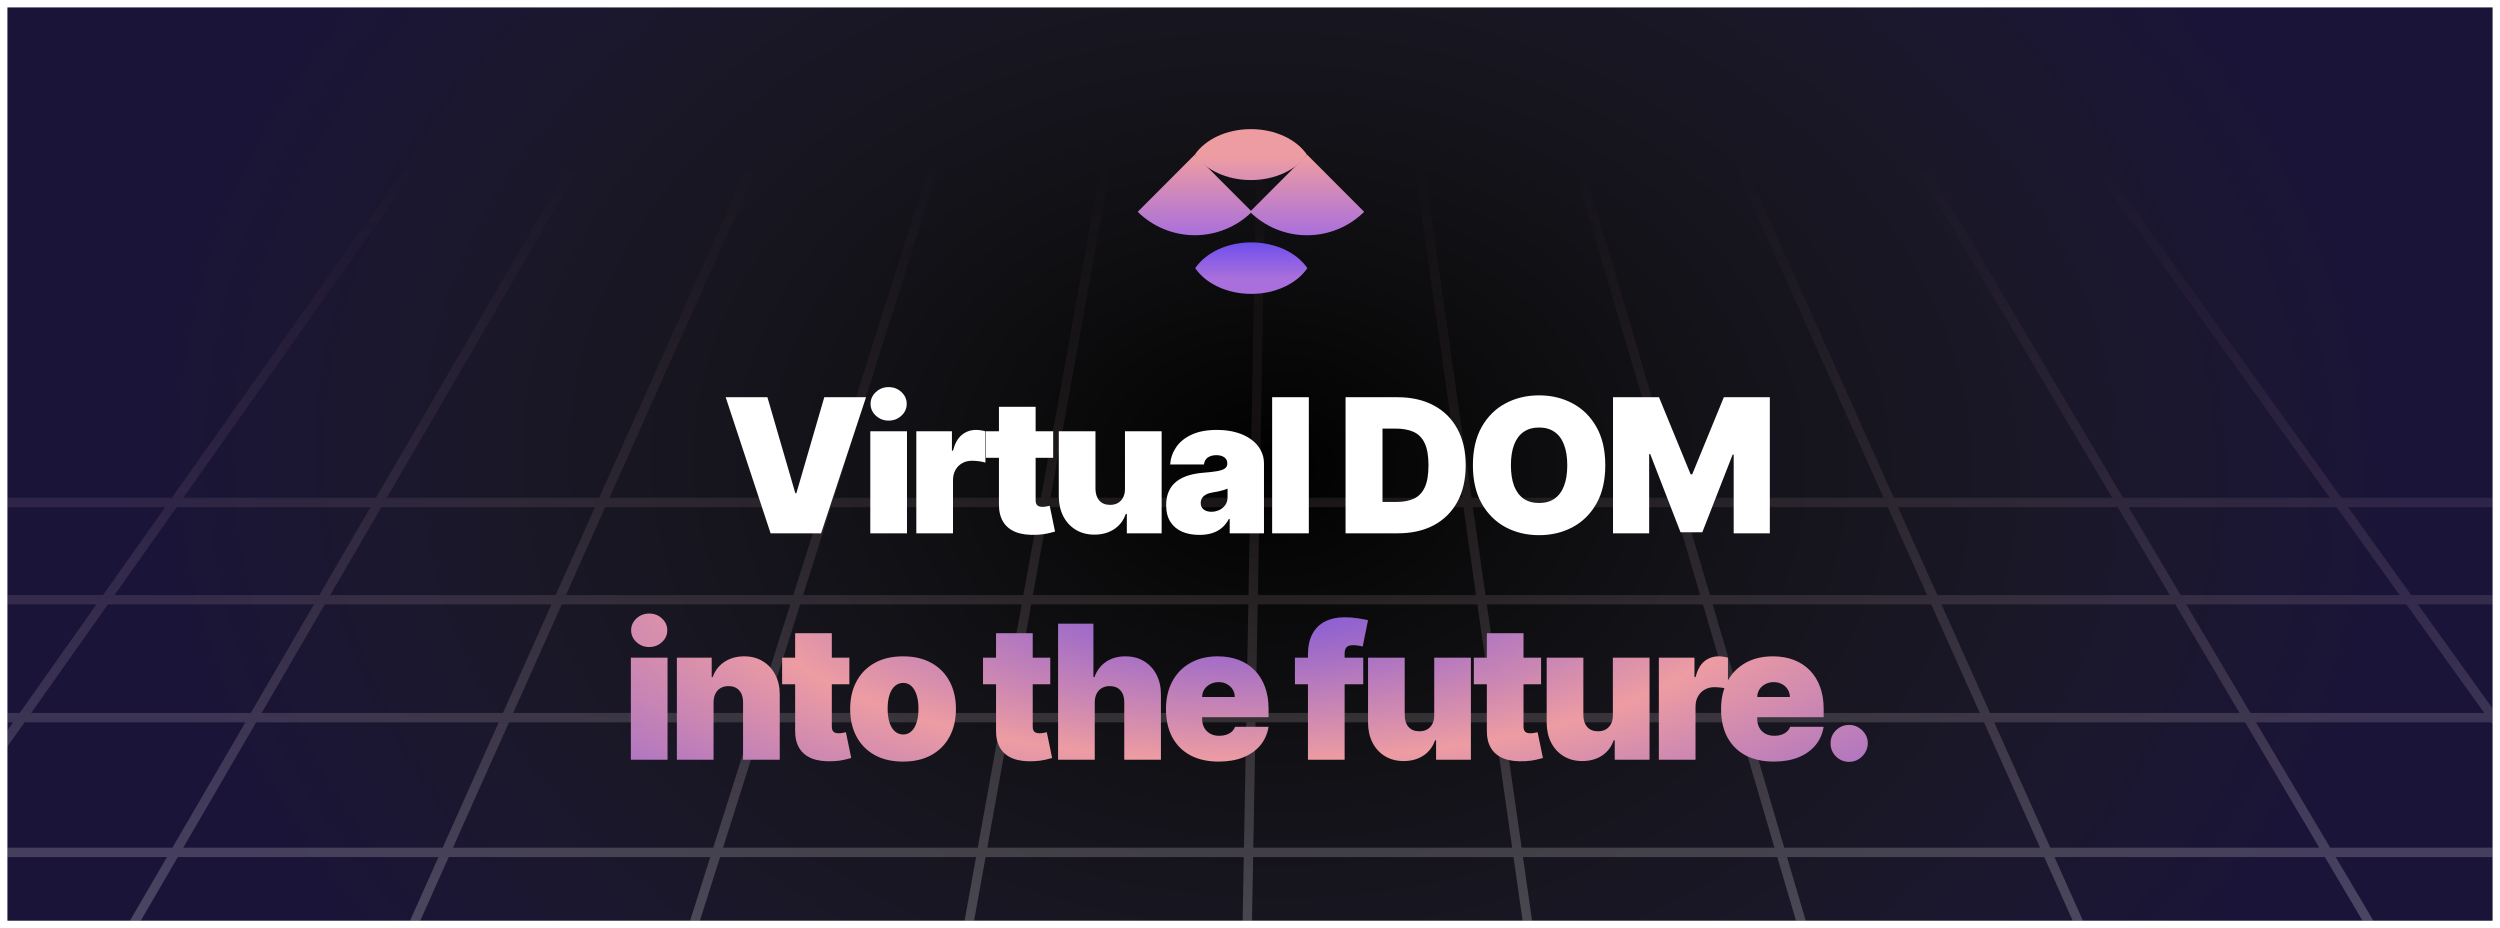 <svg width="1336" height="496" viewBox="0 0 1336 496" fill="none" xmlns="http://www.w3.org/2000/svg">
<g filter="url(#filter0_d_207_49)">
<rect x="4" width="1328" height="488" fill="black"/>
<rect x="4" width="1328" height="488" fill="url(#paint0_radial_207_49)"/>
<path fill-rule="evenodd" clip-rule="evenodd" d="M359.123 0L206.71 262H320.204L437.387 0H442.864L325.681 262H440.418L523.452 0H528.698L445.663 262H556.285L603.595 0H608.676L561.366 262H668.134L672.855 0H677.856L673.135 262H781.347L743.861 0H748.912L786.398 262H893.287L816.213 0H821.424L898.498 262H1006.57L889.396 0H894.873L1012.05 262H1128.75L973.685 0H979.495L1134.56 262H1245.07L1057.06 0H1063.21L1251.22 262H1332V267H1254.81L1288.54 314H1332V319H1292.12L1332 374.568V383.144L1331.18 382H1205.59L1245.24 449H1332V454H1248.2L1268.33 488H1262.52L1242.39 454H1097.91L1113.12 488H1107.64L1092.44 454H954.98L964.982 488H959.77L949.768 454H813.868L818.733 488H813.682L808.817 454H669.676L669.063 488H664.062L664.675 454H526.696L520.557 488H515.476L521.615 454H384.813L374.037 488H368.792L379.568 454H239.806L224.599 488H219.122L234.329 454H95.019L75.24 488H69.456L89.234 454H4V449H92.143L131.119 382H13.121L4 394.902V386.241L6.998 382H4V377H10.532L51.532 319H4V314H55.066L88.291 267H4V262H91.825L277.032 0H283.155L97.948 262H200.926L353.338 0H359.123ZM669.766 449H808.102L798.516 382H670.973L669.766 449ZM665.972 382L664.765 449H527.599L539.697 382H665.972ZM671.063 377H797.8L789.502 319H672.108L671.063 377ZM667.107 319L666.062 377H540.6L551.073 319H667.107ZM672.198 314H788.787L782.062 267H673.045L672.198 314ZM668.044 267L667.197 314H551.976L560.463 267H668.044ZM794.553 319L802.851 377H927.117L910.055 319H794.553ZM803.567 382L813.153 449H948.297L928.588 382H803.567ZM787.113 267L793.837 314H908.584L894.758 267H787.113ZM953.509 449H1090.2L1060.24 382H933.8L953.509 449ZM932.329 377H1058L1032.06 319H915.267L932.329 377ZM913.796 314H1029.83L1008.81 267H899.969L913.796 314ZM1137.52 267H1248.66L1282.38 314H1165.34L1137.52 267ZM1168.3 319H1285.97L1327.59 377H1202.63L1168.3 319ZM1239.43 449L1199.78 382H1065.71L1095.68 449H1239.43ZM1196.82 377L1162.49 319H1037.54L1063.48 377H1196.82ZM1159.53 314L1131.71 267H1014.28L1035.3 314H1159.53ZM522.518 449L534.617 382H407.631L386.397 449H522.518ZM535.519 377L545.993 319H427.598L409.216 377H535.519ZM546.896 314L555.382 267H444.078L429.182 314H546.896ZM323.445 267H438.833L423.937 314H302.423L323.445 267ZM300.187 319H422.353L403.971 377H274.246L300.187 319ZM272.009 382H402.386L381.152 449H242.043L272.009 382ZM317.967 267H203.802L176.461 314H296.946L317.967 267ZM198.017 267H94.414L61.19 314H170.676L198.017 267ZM16.655 377L57.655 319H167.767L134.027 377H16.655ZM139.812 377L173.552 319H294.71L268.768 377H139.812ZM266.532 382L236.565 449H97.927L136.903 382H266.532Z" fill="url(#paint1_linear_207_49)"/>
<g filter="url(#filter1_d_207_49)">
<path d="M410.103 198.273L425.018 249.551H425.586L440.501 198.273H462.802L438.796 271H411.808L387.802 198.273H410.103ZM465.091 271V216.455H484.693V271H465.091ZM474.892 210.773C472.24 210.773 469.968 209.897 468.074 208.145C466.18 206.393 465.233 204.286 465.233 201.824C465.233 199.362 466.18 197.255 468.074 195.503C469.968 193.751 472.24 192.875 474.892 192.875C477.567 192.875 479.84 193.751 481.71 195.503C483.604 197.255 484.551 199.362 484.551 201.824C484.551 204.286 483.604 206.393 481.71 208.145C479.84 209.897 477.567 210.773 474.892 210.773ZM489.681 271V216.455H508.715V226.824H509.283C510.277 222.989 511.852 220.183 514.006 218.408C516.184 216.632 518.729 215.744 521.641 215.744C522.493 215.744 523.334 215.815 524.162 215.957C525.014 216.076 525.831 216.253 526.612 216.49V233.216C525.642 232.884 524.446 232.636 523.026 232.47C521.605 232.304 520.386 232.222 519.368 232.222C517.45 232.222 515.722 232.66 514.183 233.536C512.668 234.388 511.473 235.595 510.597 237.158C509.721 238.696 509.283 240.508 509.283 242.591V271H489.681ZM562.814 216.455V230.659H526.877V216.455H562.814ZM533.837 203.386H553.439V253.457C553.439 254.215 553.57 254.854 553.83 255.375C554.09 255.872 554.493 256.251 555.037 256.511C555.582 256.748 556.28 256.866 557.133 256.866C557.724 256.866 558.411 256.795 559.192 256.653C559.997 256.511 560.589 256.393 560.968 256.298L563.809 270.077C562.933 270.337 561.678 270.657 560.045 271.036C558.435 271.414 556.517 271.663 554.292 271.781C549.794 272.018 546.018 271.556 542.964 270.396C539.91 269.213 537.613 267.354 536.074 264.821C534.536 262.288 533.79 259.116 533.837 255.304V203.386ZM601.183 247.136V216.455H620.785V271H602.177V260.631H601.609C600.425 264.111 598.354 266.833 595.394 268.798C592.435 270.74 588.919 271.71 584.847 271.71C581.036 271.71 577.698 270.834 574.833 269.082C571.992 267.33 569.779 264.916 568.193 261.838C566.63 258.76 565.837 255.233 565.813 251.256V216.455H585.416V247.136C585.439 249.835 586.126 251.954 587.475 253.493C588.848 255.032 590.766 255.801 593.228 255.801C594.862 255.801 596.27 255.458 597.454 254.771C598.661 254.061 599.585 253.067 600.224 251.788C600.887 250.486 601.206 248.936 601.183 247.136ZM640.954 271.852C637.474 271.852 634.396 271.284 631.721 270.148C629.069 268.988 626.986 267.236 625.471 264.892C623.956 262.548 623.198 259.565 623.198 255.943C623.198 252.96 623.707 250.415 624.725 248.308C625.743 246.178 627.163 244.438 628.986 243.088C630.809 241.739 632.928 240.709 635.343 239.999C637.781 239.288 640.409 238.827 643.226 238.614C646.28 238.377 648.731 238.093 650.577 237.761C652.448 237.406 653.797 236.921 654.626 236.305C655.454 235.666 655.868 234.826 655.868 233.784V233.642C655.868 232.222 655.324 231.133 654.235 230.375C653.146 229.617 651.749 229.239 650.045 229.239C648.174 229.239 646.647 229.653 645.464 230.482C644.304 231.286 643.605 232.529 643.368 234.21H625.329C625.565 230.896 626.619 227.842 628.489 225.048C630.383 222.231 633.141 219.982 636.763 218.301C640.385 216.597 644.907 215.744 650.329 215.744C654.235 215.744 657.739 216.206 660.84 217.129C663.941 218.029 666.581 219.295 668.759 220.929C670.937 222.539 672.594 224.433 673.731 226.611C674.891 228.765 675.471 231.109 675.471 233.642V271H657.147V263.33H656.721C655.632 265.366 654.306 267.011 652.743 268.266C651.205 269.52 649.441 270.432 647.452 271C645.487 271.568 643.321 271.852 640.954 271.852ZM647.346 259.494C648.837 259.494 650.234 259.187 651.536 258.571C652.862 257.955 653.939 257.068 654.768 255.908C655.596 254.748 656.01 253.339 656.01 251.682V247.136C655.49 247.349 654.933 247.551 654.341 247.74C653.773 247.929 653.158 248.107 652.495 248.273C651.856 248.438 651.169 248.592 650.435 248.734C649.725 248.876 648.979 249.007 648.198 249.125C646.683 249.362 645.44 249.752 644.469 250.297C643.522 250.818 642.812 251.469 642.339 252.25C641.889 253.008 641.664 253.86 641.664 254.807C641.664 256.322 642.197 257.482 643.262 258.287C644.327 259.092 645.689 259.494 647.346 259.494ZM699.439 198.273V271H679.837V198.273H699.439ZM747.047 271H719.064V198.273H746.763C754.244 198.273 760.707 199.729 766.153 202.641C771.621 205.529 775.835 209.696 778.795 215.141C781.778 220.562 783.269 227.061 783.269 234.636C783.269 242.212 781.789 248.723 778.83 254.168C775.871 259.589 771.68 263.756 766.259 266.668C760.838 269.556 754.434 271 747.047 271ZM738.809 254.239H746.337C749.936 254.239 753.001 253.659 755.535 252.499C758.091 251.339 760.033 249.338 761.358 246.497C762.708 243.656 763.383 239.703 763.383 234.636C763.383 229.57 762.696 225.616 761.323 222.776C759.974 219.935 757.985 217.934 755.357 216.774C752.753 215.614 749.557 215.034 745.769 215.034H738.809V254.239ZM857.859 234.636C857.859 242.733 856.285 249.563 853.136 255.126C849.987 260.666 845.738 264.868 840.387 267.733C835.037 270.574 829.071 271.994 822.49 271.994C815.861 271.994 809.871 270.562 804.521 267.697C799.194 264.809 794.956 260.595 791.808 255.055C788.683 249.492 787.12 242.686 787.12 234.636C787.12 226.54 788.683 219.722 791.808 214.182C794.956 208.618 799.194 204.416 804.521 201.575C809.871 198.711 815.861 197.278 822.49 197.278C829.071 197.278 835.037 198.711 840.387 201.575C845.738 204.416 849.987 208.618 853.136 214.182C856.285 219.722 857.859 226.54 857.859 234.636ZM837.546 234.636C837.546 230.28 836.966 226.611 835.806 223.628C834.67 220.621 832.977 218.348 830.728 216.81C828.503 215.247 825.757 214.466 822.49 214.466C819.222 214.466 816.464 215.247 814.215 216.81C811.99 218.348 810.297 220.621 809.137 223.628C808.001 226.611 807.433 230.28 807.433 234.636C807.433 238.992 808.001 242.674 809.137 245.68C810.297 248.663 811.99 250.936 814.215 252.499C816.464 254.037 819.222 254.807 822.49 254.807C825.757 254.807 828.503 254.037 830.728 252.499C832.977 250.936 834.67 248.663 835.806 245.68C836.966 242.674 837.546 238.992 837.546 234.636ZM861.994 198.273H886.568L903.471 239.466H904.324L921.227 198.273H945.801V271H926.483V228.955H925.915L909.721 270.432H898.074L881.881 228.67H881.312V271H861.994V198.273Z" fill="white"/>
<path d="M337.132 392V337.455H356.734V392H337.132ZM346.933 331.773C344.281 331.773 342.009 330.897 340.115 329.145C338.221 327.393 337.274 325.286 337.274 322.824C337.274 320.362 338.221 318.255 340.115 316.503C342.009 314.751 344.281 313.875 346.933 313.875C349.608 313.875 351.881 314.751 353.751 316.503C355.645 318.255 356.592 320.362 356.592 322.824C356.592 325.286 355.645 327.393 353.751 329.145C351.881 330.897 349.608 331.773 346.933 331.773ZM381.324 361.318V392H361.722V337.455H380.33V347.824H380.898C382.081 344.367 384.165 341.657 387.148 339.692C390.154 337.727 393.658 336.744 397.659 336.744C401.518 336.744 404.868 337.632 407.709 339.408C410.573 341.16 412.787 343.574 414.349 346.652C415.936 349.73 416.717 353.245 416.693 357.199V392H397.091V361.318C397.115 358.619 396.428 356.5 395.031 354.962C393.658 353.423 391.741 352.653 389.278 352.653C387.669 352.653 386.26 353.009 385.053 353.719C383.869 354.405 382.957 355.4 382.318 356.702C381.679 357.98 381.348 359.519 381.324 361.318ZM453.898 337.455V351.659H417.961V337.455H453.898ZM424.921 324.386H444.523V374.457C444.523 375.215 444.654 375.854 444.914 376.375C445.174 376.872 445.577 377.251 446.121 377.511C446.666 377.748 447.364 377.866 448.217 377.866C448.808 377.866 449.495 377.795 450.276 377.653C451.081 377.511 451.673 377.393 452.052 377.298L454.893 391.077C454.017 391.337 452.762 391.657 451.129 392.036C449.519 392.414 447.601 392.663 445.376 392.781C440.878 393.018 437.102 392.556 434.048 391.396C430.994 390.213 428.697 388.354 427.158 385.821C425.62 383.288 424.874 380.116 424.921 376.304V324.386ZM482.59 392.994C476.671 392.994 471.605 391.822 467.391 389.479C463.177 387.111 459.945 383.821 457.696 379.607C455.447 375.369 454.323 370.456 454.323 364.869C454.323 359.282 455.447 354.382 457.696 350.168C459.945 345.93 463.177 342.639 467.391 340.295C471.605 337.928 476.671 336.744 482.59 336.744C488.508 336.744 493.575 337.928 497.789 340.295C502.003 342.639 505.234 345.93 507.483 350.168C509.732 354.382 510.857 359.282 510.857 364.869C510.857 370.456 509.732 375.369 507.483 379.607C505.234 383.821 502.003 387.111 497.789 389.479C493.575 391.822 488.508 392.994 482.59 392.994ZM482.732 378.506C484.389 378.506 485.821 377.949 487.029 376.837C488.236 375.724 489.171 374.138 489.834 372.078C490.497 370.018 490.828 367.568 490.828 364.727C490.828 361.863 490.497 359.412 489.834 357.376C489.171 355.317 488.236 353.731 487.029 352.618C485.821 351.505 484.389 350.949 482.732 350.949C480.98 350.949 479.477 351.505 478.222 352.618C476.967 353.731 476.008 355.317 475.346 357.376C474.683 359.412 474.351 361.863 474.351 364.727C474.351 367.568 474.683 370.018 475.346 372.078C476.008 374.138 476.967 375.724 478.222 376.837C479.477 377.949 480.98 378.506 482.732 378.506ZM561.262 337.455V351.659H525.324V337.455H561.262ZM532.284 324.386H551.887V374.457C551.887 375.215 552.017 375.854 552.277 376.375C552.538 376.872 552.94 377.251 553.485 377.511C554.029 377.748 554.728 377.866 555.58 377.866C556.172 377.866 556.858 377.795 557.64 377.653C558.444 377.511 559.036 377.393 559.415 377.298L562.256 391.077C561.38 391.337 560.125 391.657 558.492 392.036C556.882 392.414 554.964 392.663 552.739 392.781C548.241 393.018 544.465 392.556 541.411 391.396C538.357 390.213 536.06 388.354 534.522 385.821C532.983 383.288 532.237 380.116 532.284 376.304V324.386ZM585.035 361.318V392H565.433V319.273H584.325V347.824H584.893C586.124 344.344 588.172 341.633 591.036 339.692C593.901 337.727 597.345 336.744 601.37 336.744C605.229 336.744 608.579 337.62 611.42 339.372C614.284 341.124 616.498 343.539 618.06 346.616C619.647 349.694 620.428 353.222 620.404 357.199V392H600.802V361.318C600.826 358.619 600.151 356.5 598.778 354.962C597.428 353.423 595.499 352.653 592.989 352.653C591.403 352.653 590.006 353.009 588.799 353.719C587.615 354.405 586.692 355.4 586.029 356.702C585.39 357.98 585.058 359.519 585.035 361.318ZM651.217 392.994C645.393 392.994 640.375 391.882 636.161 389.656C631.97 387.407 628.739 384.187 626.466 379.997C624.217 375.783 623.092 370.741 623.092 364.869C623.092 359.235 624.229 354.311 626.501 350.097C628.774 345.883 631.982 342.604 636.125 340.26C640.268 337.916 645.157 336.744 650.791 336.744C654.911 336.744 658.639 337.384 661.977 338.662C665.315 339.94 668.168 341.799 670.536 344.237C672.903 346.652 674.726 349.588 676.004 353.044C677.283 356.5 677.922 360.395 677.922 364.727V369.273H629.2V358.477H659.882C659.858 356.915 659.456 355.542 658.675 354.358C657.917 353.151 656.887 352.215 655.585 351.553C654.307 350.866 652.851 350.523 651.217 350.523C649.631 350.523 648.175 350.866 646.849 351.553C645.524 352.215 644.458 353.139 643.653 354.322C642.872 355.506 642.458 356.891 642.411 358.477V370.125C642.411 371.877 642.777 373.439 643.511 374.812C644.245 376.186 645.299 377.263 646.672 378.044C648.045 378.825 649.702 379.216 651.643 379.216C652.993 379.216 654.224 379.027 655.337 378.648C656.473 378.269 657.444 377.724 658.249 377.014C659.054 376.28 659.645 375.404 660.024 374.386H677.922C677.306 378.174 675.85 381.465 673.554 384.259C671.258 387.028 668.215 389.183 664.428 390.722C660.663 392.237 656.26 392.994 651.217 392.994ZM728.513 337.455V351.659H692.007V337.455H728.513ZM698.968 392V335.892C698.968 331.394 699.773 327.665 701.382 324.706C702.992 321.747 705.265 319.533 708.201 318.065C711.136 316.598 714.593 315.864 718.57 315.864C721.056 315.864 723.471 316.053 725.814 316.432C728.182 316.811 729.934 317.142 731.07 317.426L728.229 331.489C727.519 331.276 726.69 331.11 725.743 330.991C724.796 330.849 723.968 330.778 723.257 330.778C721.411 330.778 720.168 331.169 719.529 331.95C718.89 332.732 718.57 333.761 718.57 335.04V392H698.968ZM766.446 368.136V337.455H786.049V392H767.441V381.631H766.873C765.689 385.111 763.617 387.833 760.658 389.798C757.699 391.74 754.183 392.71 750.111 392.71C746.3 392.71 742.962 391.834 740.097 390.082C737.256 388.33 735.042 385.916 733.456 382.838C731.894 379.76 731.101 376.233 731.077 372.256V337.455H750.679V368.136C750.703 370.835 751.39 372.954 752.739 374.493C754.112 376.032 756.03 376.801 758.492 376.801C760.125 376.801 761.534 376.458 762.718 375.771C763.925 375.061 764.848 374.067 765.488 372.788C766.15 371.486 766.47 369.936 766.446 368.136ZM823.547 337.455V351.659H787.609V337.455H823.547ZM794.57 324.386H814.172V374.457C814.172 375.215 814.302 375.854 814.562 376.375C814.823 376.872 815.225 377.251 815.77 377.511C816.314 377.748 817.013 377.866 817.865 377.866C818.457 377.866 819.143 377.795 819.925 377.653C820.73 377.511 821.321 377.393 821.7 377.298L824.541 391.077C823.665 391.337 822.411 391.657 820.777 392.036C819.167 392.414 817.25 392.663 815.024 392.781C810.526 393.018 806.75 392.556 803.696 391.396C800.642 390.213 798.346 388.354 796.807 385.821C795.268 383.288 794.522 380.116 794.57 376.304V324.386ZM861.915 368.136V337.455H881.517V392H862.909V381.631H862.341C861.158 385.111 859.086 387.833 856.127 389.798C853.167 391.74 849.652 392.71 845.58 392.71C841.768 392.71 838.43 391.834 835.566 390.082C832.725 388.33 830.511 385.916 828.925 382.838C827.363 379.76 826.569 376.233 826.546 372.256V337.455H846.148V368.136C846.172 370.835 846.858 372.954 848.208 374.493C849.581 376.032 851.498 376.801 853.961 376.801C855.594 376.801 857.003 376.458 858.186 375.771C859.394 375.061 860.317 374.067 860.956 372.788C861.619 371.486 861.939 369.936 861.915 368.136ZM886.487 392V337.455H905.521V347.824H906.089C907.084 343.989 908.658 341.183 910.812 339.408C912.991 337.632 915.536 336.744 918.447 336.744C919.3 336.744 920.14 336.815 920.969 336.957C921.821 337.076 922.638 337.253 923.419 337.49V354.216C922.448 353.884 921.253 353.636 919.832 353.47C918.412 353.304 917.193 353.222 916.175 353.222C914.257 353.222 912.529 353.66 910.99 354.536C909.475 355.388 908.279 356.595 907.403 358.158C906.527 359.696 906.089 361.508 906.089 363.591V392H886.487ZM947.858 392.994C942.034 392.994 937.015 391.882 932.801 389.656C928.611 387.407 925.379 384.187 923.107 379.997C920.857 375.783 919.733 370.741 919.733 364.869C919.733 359.235 920.869 354.311 923.142 350.097C925.415 345.883 928.623 342.604 932.766 340.26C936.909 337.916 941.797 336.744 947.432 336.744C951.551 336.744 955.28 337.384 958.618 338.662C961.956 339.94 964.809 341.799 967.176 344.237C969.544 346.652 971.366 349.588 972.645 353.044C973.923 356.5 974.562 360.395 974.562 364.727V369.273H925.841V358.477H956.523C956.499 356.915 956.097 355.542 955.315 354.358C954.558 353.151 953.528 352.215 952.226 351.553C950.947 350.866 949.491 350.523 947.858 350.523C946.272 350.523 944.816 350.866 943.49 351.553C942.164 352.215 941.099 353.139 940.294 354.322C939.513 355.506 939.098 356.891 939.051 358.477V370.125C939.051 371.877 939.418 373.439 940.152 374.812C940.886 376.186 941.939 377.263 943.312 378.044C944.686 378.825 946.343 379.216 948.284 379.216C949.634 379.216 950.865 379.027 951.977 378.648C953.114 378.269 954.084 377.724 954.889 377.014C955.694 376.28 956.286 375.404 956.665 374.386H974.562C973.947 378.174 972.491 381.465 970.195 384.259C967.898 387.028 964.856 389.183 961.068 390.722C957.304 392.237 952.901 392.994 947.858 392.994ZM988.215 393.136C985.469 393.136 983.113 392.178 981.148 390.26C979.207 388.319 978.248 385.963 978.272 383.193C978.248 380.494 979.207 378.186 981.148 376.268C983.113 374.351 985.469 373.392 988.215 373.392C990.819 373.392 993.115 374.351 995.104 376.268C997.116 378.186 998.134 380.494 998.158 383.193C998.134 385.04 997.649 386.721 996.702 388.236C995.779 389.727 994.571 390.923 993.08 391.822C991.588 392.698 989.967 393.136 988.215 393.136Z" fill="url(#paint2_radial_207_49)"/>
</g>
<path fill-rule="evenodd" clip-rule="evenodd" d="M638.72 139.297C644.286 131.13 655.615 125.539 668.685 125.539C681.754 125.539 693.083 131.13 698.649 139.297C693.083 147.465 681.754 153.056 668.685 153.056C655.615 153.056 644.286 147.465 638.72 139.297Z" fill="url(#paint3_linear_207_49)"/>
<path d="M638.518 78.612C644.081 70.532 655.402 65 668.464 65C681.525 65 692.846 70.532 698.409 78.612C692.846 86.693 681.525 92.225 668.464 92.225C655.402 92.225 644.081 86.693 638.518 78.612Z" fill="url(#paint4_linear_207_49)"/>
<path d="M669.036 109.189C660.942 117.202 649.964 121.704 638.518 121.704C627.071 121.704 616.094 117.202 608 109.189L638.518 78.612L669.036 109.189Z" fill="url(#paint5_linear_207_49)"/>
<path d="M729 109.204C720.906 117.217 709.929 121.719 698.482 121.719C687.036 121.719 676.058 117.217 667.964 109.204L698.482 78.612L729 109.204Z" fill="url(#paint6_linear_207_49)"/>
</g>
<defs>
<filter id="filter0_d_207_49" x="0" y="0" width="1336" height="496" filterUnits="userSpaceOnUse" color-interpolation-filters="sRGB">
<feFlood flood-opacity="0" result="BackgroundImageFix"/>
<feColorMatrix in="SourceAlpha" type="matrix" values="0 0 0 0 0 0 0 0 0 0 0 0 0 0 0 0 0 0 127 0" result="hardAlpha"/>
<feOffset dy="4"/>
<feGaussianBlur stdDeviation="2"/>
<feComposite in2="hardAlpha" operator="out"/>
<feColorMatrix type="matrix" values="0 0 0 0 0 0 0 0 0 0 0 0 0 0 0 0 0 0 0.25 0"/>
<feBlend mode="normal" in2="BackgroundImageFix" result="effect1_dropShadow_207_49"/>
<feBlend mode="normal" in="SourceGraphic" in2="effect1_dropShadow_207_49" result="shape"/>
</filter>
<filter id="filter1_d_207_49" x="321.132" y="186.875" width="693.026" height="232.261" filterUnits="userSpaceOnUse" color-interpolation-filters="sRGB">
<feFlood flood-opacity="0" result="BackgroundImageFix"/>
<feColorMatrix in="SourceAlpha" type="matrix" values="0 0 0 0 0 0 0 0 0 0 0 0 0 0 0 0 0 0 127 0" result="hardAlpha"/>
<feOffset dy="10"/>
<feGaussianBlur stdDeviation="8"/>
<feComposite in2="hardAlpha" operator="out"/>
<feColorMatrix type="matrix" values="0 0 0 0 0 0 0 0 0 0 0 0 0 0 0 0 0 0 1 0"/>
<feBlend mode="normal" in2="BackgroundImageFix" result="effect1_dropShadow_207_49"/>
<feBlend mode="normal" in="SourceGraphic" in2="effect1_dropShadow_207_49" result="shape"/>
</filter>
<radialGradient id="paint0_radial_207_49" cx="0" cy="0" r="1" gradientUnits="userSpaceOnUse" gradientTransform="translate(679 244.366) rotate(-89.565) scale(460.943 613.264)">
<stop stop-color="white" stop-opacity="0"/>
<stop offset="1" stop-color="#684EE5" stop-opacity="0.25"/>
</radialGradient>
<linearGradient id="paint1_linear_207_49" x1="668" y1="-118" x2="668" y2="488" gradientUnits="userSpaceOnUse">
<stop offset="0.328" stop-color="#E295A6" stop-opacity="0"/>
<stop offset="1" stop-color="white" stop-opacity="0.21"/>
</linearGradient>
<radialGradient id="paint2_radial_207_49" cx="0" cy="0" r="1" gradientUnits="userSpaceOnUse" gradientTransform="translate(668 295) rotate(90.11) scale(216.131 600.167)">
<stop stop-color="#6A4AE3"/>
<stop offset="0.453" stop-color="#ED9CA2"/>
<stop offset="1" stop-color="#6A4AE3"/>
</radialGradient>
<linearGradient id="paint3_linear_207_49" x1="668.685" y1="125.539" x2="668.685" y2="153.056" gradientUnits="userSpaceOnUse">
<stop stop-color="#6E4FED"/>
<stop offset="0.693" stop-color="#A96FDC"/>
</linearGradient>
<linearGradient id="paint4_linear_207_49" x1="668.5" y1="65" x2="668.5" y2="121.719" gradientUnits="userSpaceOnUse">
<stop offset="0.266" stop-color="#ED9CA2"/>
<stop offset="1" stop-color="#A96FDC"/>
<stop offset="1" stop-color="#A96FDC"/>
</linearGradient>
<linearGradient id="paint5_linear_207_49" x1="668.5" y1="65" x2="668.5" y2="121.719" gradientUnits="userSpaceOnUse">
<stop offset="0.266" stop-color="#ED9CA2"/>
<stop offset="1" stop-color="#A96FDC"/>
<stop offset="1" stop-color="#A96FDC"/>
</linearGradient>
<linearGradient id="paint6_linear_207_49" x1="668.5" y1="65" x2="668.5" y2="121.719" gradientUnits="userSpaceOnUse">
<stop offset="0.266" stop-color="#ED9CA2"/>
<stop offset="1" stop-color="#A96FDC"/>
<stop offset="1" stop-color="#A96FDC"/>
</linearGradient>
</defs>
</svg>
